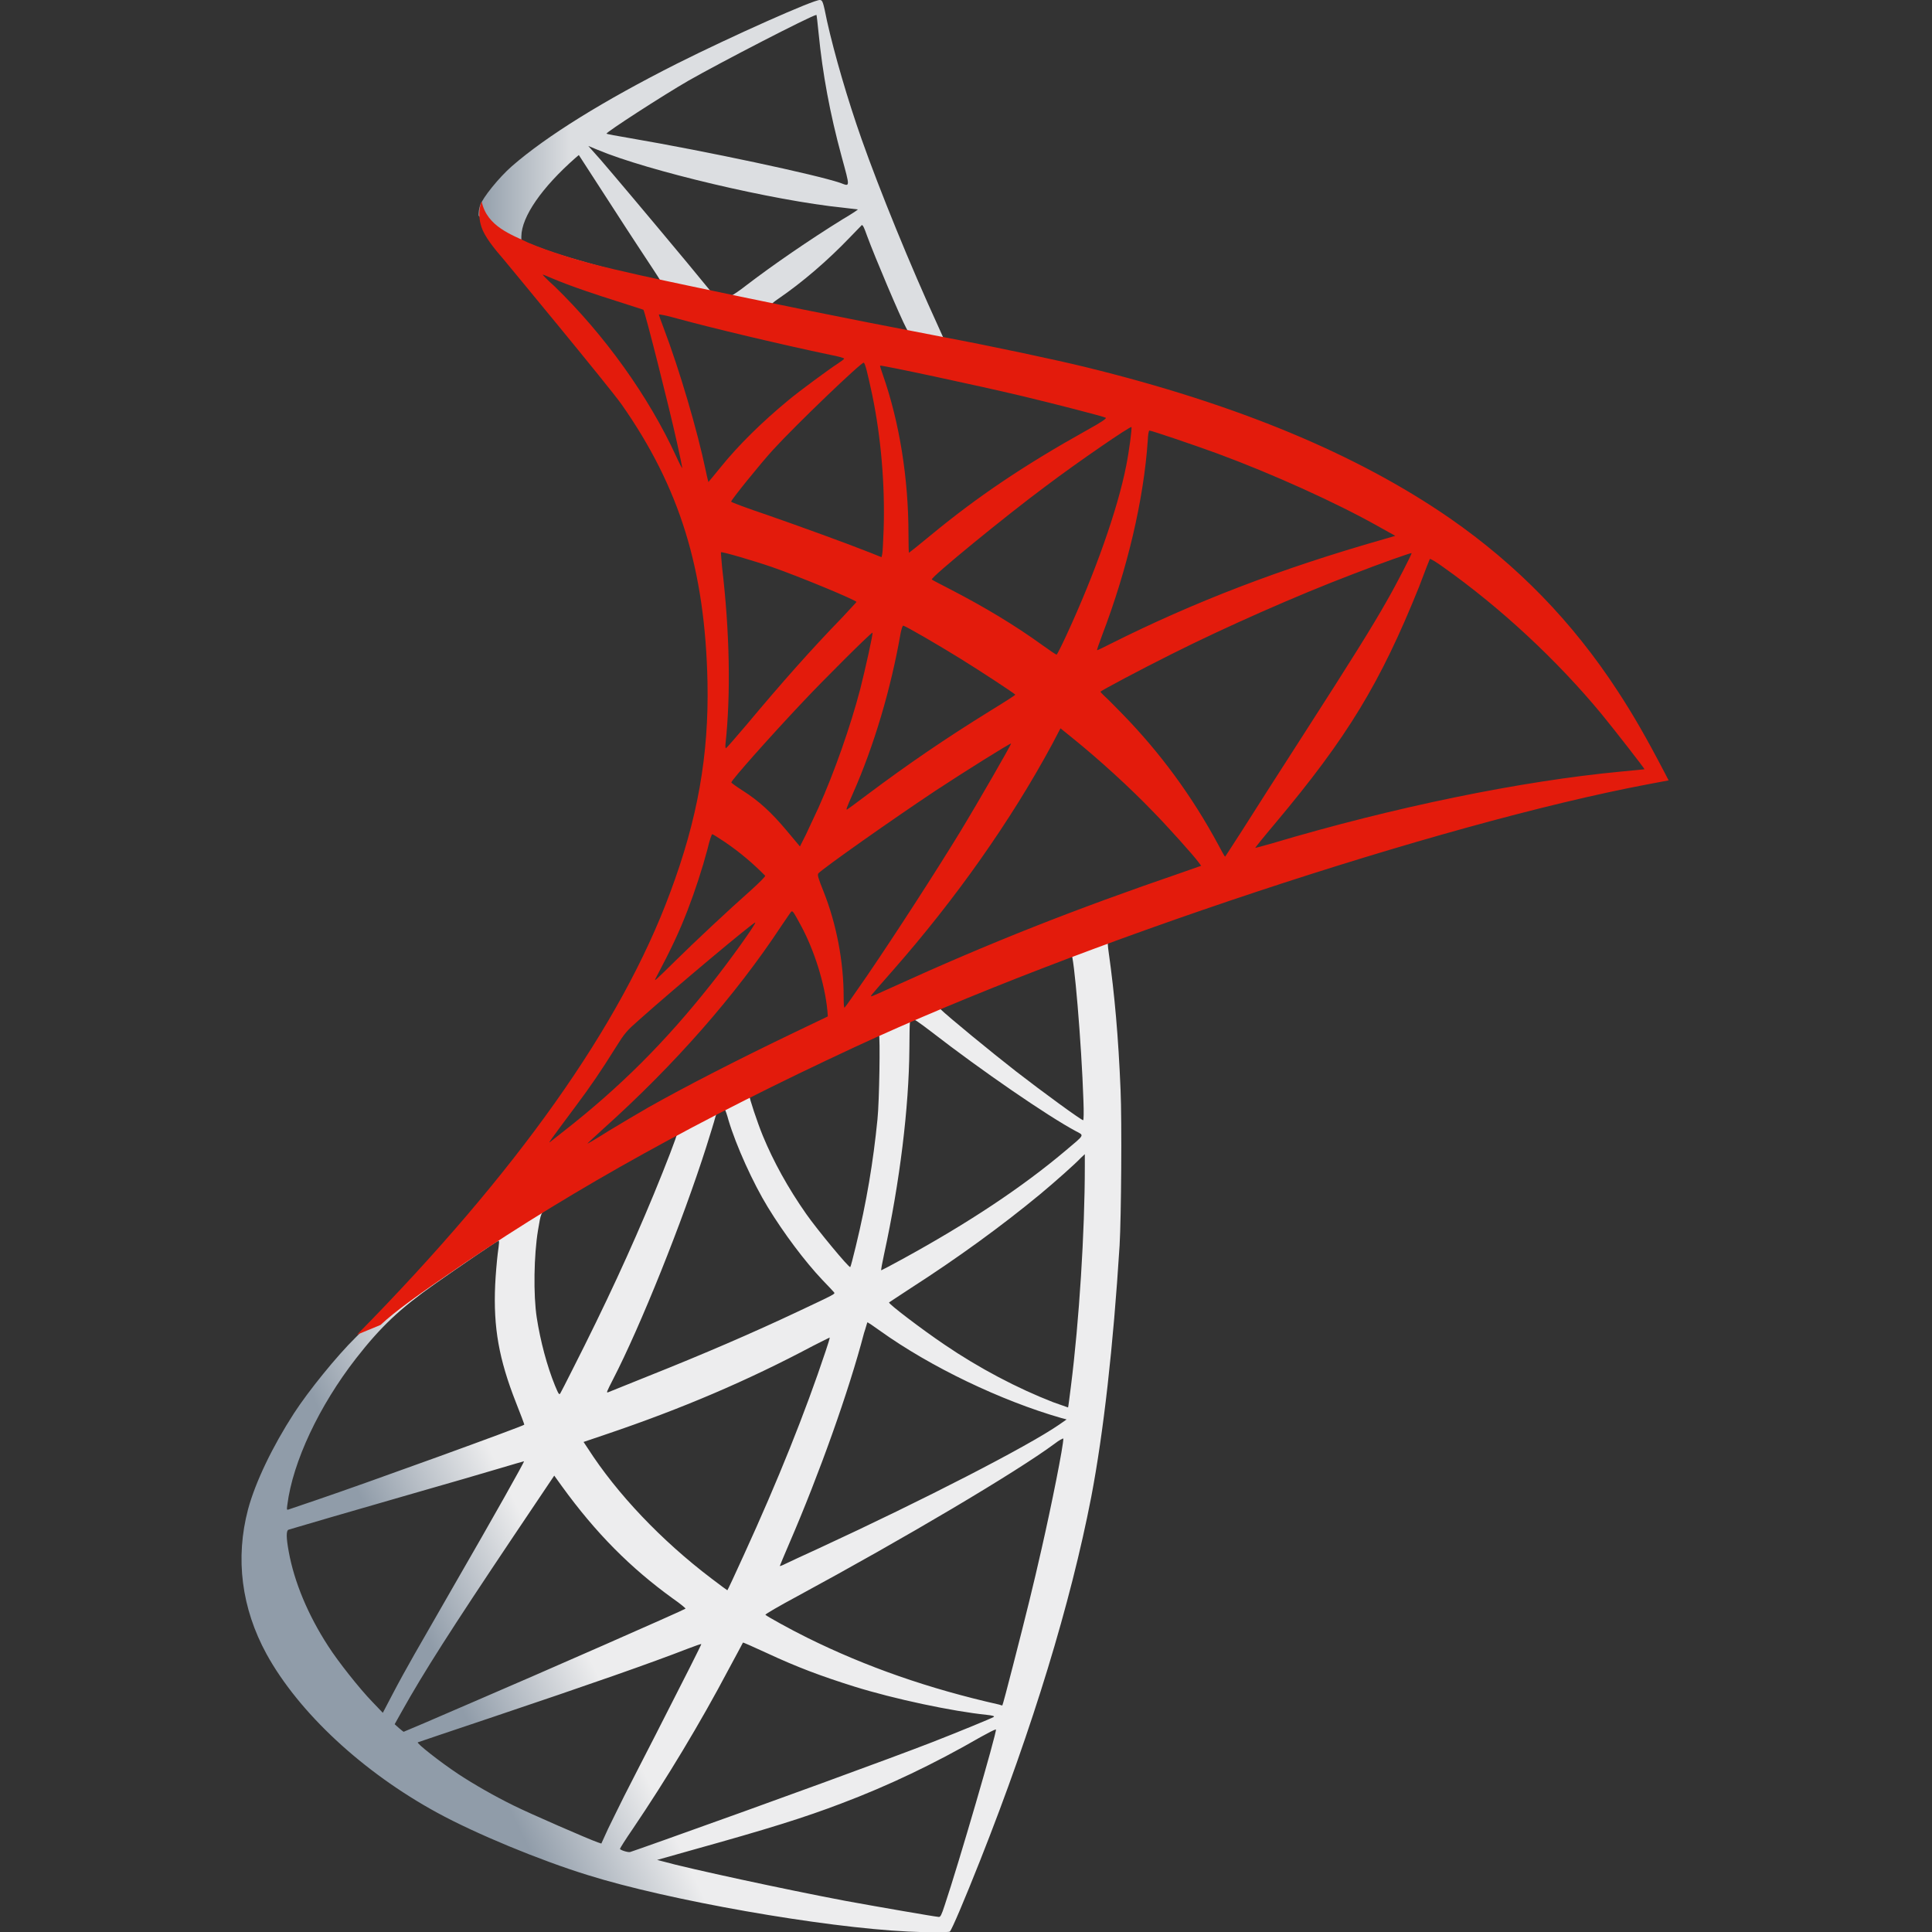 <svg width="40" height="40" viewBox="0 0 40 40" fill="none" xmlns="http://www.w3.org/2000/svg">
<rect x="0" y="0" width="40" height="40" fill="#333333" stroke="none"/>
<g clip-path="url(#clip0)">
<path d="M23.655 18.676L17.178 21.292L11.544 24.368L9.968 24.883C9.566 25.355 9.145 25.834 8.69 26.318C8.191 26.851 7.726 27.335 7.368 27.686C6.972 28.074 6.384 28.801 6.086 29.261C5.64 29.951 5.288 30.684 5.136 31.247C4.867 32.264 4.999 33.294 5.518 34.245C6.184 35.456 7.51 36.691 9.057 37.533C9.845 37.963 11.172 38.514 12.171 38.822C13.83 39.343 17.041 39.907 18.808 39.991C19.166 40.01 19.646 40.01 19.665 39.991C19.704 39.961 19.978 39.313 20.297 38.508C21.383 35.764 22.167 33.191 22.593 30.993C22.847 29.661 23.048 27.886 23.18 25.785C23.214 25.198 23.229 23.23 23.2 22.564C23.155 21.474 23.077 20.59 22.955 19.724C22.935 19.596 22.93 19.481 22.94 19.475C22.96 19.457 23.018 19.433 23.816 19.148L23.655 18.676V18.676H23.655V18.676ZM22.177 19.748C22.235 19.748 22.392 21.607 22.431 22.782C22.441 23.03 22.436 23.193 22.426 23.193C22.387 23.193 21.599 22.618 21.036 22.182C20.546 21.801 19.616 21.038 19.47 20.892C19.42 20.85 19.425 20.844 19.827 20.674C20.507 20.39 22.123 19.748 22.177 19.748ZM18.877 21.092C18.921 21.092 19.034 21.171 19.303 21.377C20.311 22.158 21.682 23.102 22.27 23.417C22.451 23.514 22.47 23.478 22.054 23.829C21.163 24.58 20.052 25.319 18.691 26.064C18.451 26.197 18.25 26.3 18.246 26.3C18.236 26.3 18.265 26.148 18.304 25.967C18.632 24.459 18.818 22.933 18.828 21.71C18.833 21.104 18.833 21.104 18.877 21.086C18.867 21.092 18.872 21.092 18.877 21.092ZM18.197 21.413C18.226 21.449 18.206 22.806 18.167 23.175C18.079 24.059 17.942 24.883 17.717 25.809C17.663 26.033 17.614 26.221 17.604 26.233C17.585 26.263 16.914 25.452 16.694 25.137C16.312 24.592 16.013 24.047 15.793 23.514C15.681 23.242 15.504 22.709 15.519 22.691C15.597 22.624 18.177 21.389 18.197 21.413ZM14.995 22.969C15 22.969 15.005 22.969 15.01 22.975C15.02 22.987 15.054 23.084 15.083 23.193C15.24 23.72 15.592 24.495 15.896 24.992C16.229 25.537 16.665 26.118 17.027 26.5C17.144 26.621 17.252 26.736 17.266 26.754C17.296 26.79 17.306 26.784 16.508 27.16C15.583 27.596 14.574 28.032 13.419 28.492C13.143 28.602 12.867 28.713 12.592 28.825C12.547 28.843 12.562 28.813 12.689 28.564C13.262 27.456 14.133 25.282 14.623 23.744C14.706 23.478 14.79 23.211 14.804 23.151C14.824 23.066 14.848 23.036 14.912 22.993C14.946 22.981 14.98 22.969 14.995 22.969ZM14.016 23.472C14.031 23.484 13.781 24.132 13.536 24.725C13.062 25.87 12.543 26.996 11.848 28.365C11.73 28.601 11.617 28.819 11.603 28.843C11.578 28.886 11.568 28.873 11.49 28.686C11.324 28.28 11.187 27.759 11.113 27.281C11.04 26.808 11.054 25.985 11.138 25.476C11.201 25.101 11.196 25.107 11.343 25.016C11.97 24.622 13.996 23.448 14.016 23.472ZM22.46 23.896V24.15C22.46 25.5 22.343 27.353 22.172 28.704C22.142 28.94 22.118 29.134 22.113 29.14C22.113 29.14 21.971 29.091 21.804 29.031C21.07 28.746 20.272 28.328 19.553 27.838C19.078 27.517 18.387 26.99 18.407 26.966C18.412 26.96 18.618 26.827 18.857 26.669C19.817 26.052 20.737 25.385 21.535 24.725C21.834 24.477 22.284 24.077 22.382 23.968L22.46 23.896ZM10.32 25.688C10.34 25.688 10.335 25.736 10.305 25.954C10.286 26.112 10.261 26.403 10.252 26.602C10.212 27.486 10.33 28.141 10.682 29.037C10.78 29.285 10.859 29.491 10.854 29.497C10.819 29.533 7.579 30.708 6.561 31.053C6.257 31.156 5.993 31.247 5.973 31.253C5.939 31.265 5.934 31.259 5.949 31.156C6.061 30.266 6.609 29.103 7.373 28.122C7.882 27.468 8.289 27.087 8.984 26.596C9.483 26.245 10.252 25.718 10.31 25.694C10.31 25.688 10.315 25.688 10.32 25.688ZM17.957 27.378C17.962 27.372 18.079 27.45 18.221 27.553C19.269 28.304 20.727 29 21.971 29.358L22.083 29.388L21.927 29.497C21.276 29.945 19.137 31.047 16.948 32.059C16.63 32.204 16.317 32.349 16.258 32.379C16.199 32.41 16.145 32.428 16.145 32.422C16.145 32.416 16.234 32.204 16.346 31.943C16.958 30.526 17.575 28.801 17.888 27.602C17.927 27.487 17.952 27.384 17.957 27.378ZM17.178 27.692C17.183 27.699 17.144 27.826 17.095 27.971C16.669 29.249 16.111 30.642 15.396 32.204C15.215 32.604 15.064 32.925 15.059 32.925C15.054 32.925 14.907 32.816 14.731 32.682C13.693 31.895 12.773 30.926 12.171 29.988L12.082 29.854L12.528 29.703C14.124 29.164 15.48 28.583 16.826 27.868C17.017 27.771 17.174 27.692 17.178 27.692ZM22.015 29.782C22.015 29.782 22.02 29.788 22.015 29.782C22.02 29.921 21.77 31.168 21.564 32.071C21.393 32.828 21.246 33.421 20.977 34.468C20.86 34.929 20.757 35.31 20.752 35.31C20.747 35.31 20.718 35.304 20.688 35.292C19.235 34.965 17.932 34.511 16.709 33.905C16.366 33.736 15.876 33.463 15.847 33.433C15.837 33.421 16.131 33.251 16.503 33.051C18.73 31.846 21.041 30.478 21.834 29.891C21.927 29.818 22 29.782 22.015 29.782ZM10.849 30.254C10.859 30.266 10.237 31.374 9.366 32.882C9.062 33.409 8.71 34.026 8.577 34.257C8.445 34.487 8.245 34.85 8.132 35.068L7.926 35.462L7.706 35.232C7.447 34.965 6.996 34.396 6.795 34.081C6.374 33.433 6.091 32.749 5.978 32.125C5.924 31.834 5.924 31.689 5.973 31.671C6.046 31.647 7.354 31.265 8.577 30.914C9.258 30.72 10.046 30.49 10.33 30.405C10.614 30.32 10.844 30.254 10.849 30.254ZM11.475 30.551L11.632 30.769C12.337 31.744 13.057 32.464 13.928 33.094C14.085 33.203 14.202 33.3 14.192 33.306C14.158 33.336 11.167 34.65 9.782 35.244C9.003 35.583 8.362 35.855 8.357 35.855C8.352 35.855 8.308 35.819 8.259 35.777L8.171 35.698L8.313 35.444C8.773 34.62 9.351 33.718 10.609 31.84L11.475 30.551ZM15.382 34.008C15.387 34.002 15.602 34.099 15.866 34.22C16.503 34.517 17.007 34.705 17.683 34.917C18.515 35.177 19.719 35.431 20.429 35.504C20.537 35.516 20.595 35.528 20.576 35.547C20.541 35.571 19.822 35.867 19.293 36.073C18.451 36.4 15.881 37.339 13.786 38.084C13.399 38.223 13.066 38.338 13.047 38.344C12.998 38.356 12.836 38.302 12.836 38.278C12.836 38.266 12.954 38.078 13.096 37.872C13.801 36.83 14.501 35.668 15.083 34.566C15.245 34.263 15.382 34.014 15.382 34.008ZM14.52 34.039C14.525 34.045 14.178 34.735 13.571 35.922C13.311 36.425 13.022 36.994 12.919 37.194C12.822 37.387 12.675 37.69 12.591 37.86L12.45 38.169L12.376 38.144C12.2 38.084 10.961 37.545 10.633 37.381C10.227 37.181 9.806 36.939 9.493 36.733C9.101 36.473 8.612 36.085 8.651 36.073C8.661 36.067 9.331 35.843 10.139 35.571C12.283 34.85 13.473 34.432 14.251 34.13C14.393 34.075 14.515 34.033 14.52 34.039ZM20.615 35.807H20.62C20.639 35.867 19.846 38.592 19.557 39.452C19.494 39.646 19.47 39.694 19.435 39.688C19.352 39.682 18.202 39.483 17.501 39.355C16.283 39.125 14.236 38.683 13.722 38.538L13.605 38.508L14.334 38.302C15.901 37.866 16.655 37.63 17.418 37.339C18.383 36.975 19.337 36.521 20.302 35.964C20.453 35.88 20.581 35.813 20.615 35.807Z" fill="url(#paint0_linear)"/>
<path d="M16.977 0C16.869 -0.018 15.132 0.757 14.011 1.32C12.498 2.084 11.323 2.81 10.599 3.44C10.329 3.676 9.992 4.094 9.938 4.257C9.918 4.318 9.908 4.391 9.908 4.463L10.564 5.232L12.126 5.85L15.841 6.674L20.091 7.576L20.135 7.122C20.12 7.122 20.11 7.116 20.096 7.116L19.537 7.007L19.425 6.758C18.847 5.499 18.211 3.936 17.839 2.883C17.55 2.065 17.276 1.121 17.124 0.442C17.041 0.031 17.031 0.006 16.977 0V0H16.977V0ZM16.899 0.309H16.904C16.909 0.315 16.928 0.485 16.948 0.685C17.031 1.532 17.183 2.35 17.423 3.234C17.604 3.9 17.604 3.864 17.393 3.785C16.894 3.616 14.657 3.137 13.037 2.859C12.777 2.816 12.557 2.774 12.557 2.768C12.537 2.744 13.727 1.974 14.251 1.672C14.921 1.29 16.762 0.339 16.899 0.309ZM12.18 3.022L12.371 3.101C13.409 3.537 16.018 4.154 17.457 4.3C17.618 4.318 17.756 4.336 17.76 4.336C17.765 4.342 17.628 4.433 17.452 4.536C16.757 4.966 15.993 5.493 15.464 5.898C15.308 6.02 15.166 6.116 15.146 6.116C15.127 6.116 15.024 6.092 14.916 6.074L14.72 6.038L14.231 5.444C13.37 4.409 12.694 3.609 12.434 3.307L12.18 3.022ZM11.984 3.21L12.674 4.276C13.051 4.863 13.433 5.438 13.516 5.565C13.6 5.693 13.668 5.796 13.663 5.802C13.644 5.82 12.665 5.584 12.146 5.438C11.612 5.287 11.392 5.214 11.064 5.087L10.794 4.978V4.893C10.799 4.487 11.216 3.882 11.92 3.264L11.984 3.21ZM17.849 4.663C17.868 4.663 17.893 4.718 17.951 4.881C18.118 5.335 18.637 6.558 18.764 6.795C18.803 6.873 18.872 6.879 18.181 6.74C16.522 6.407 15.988 6.298 15.988 6.286C15.988 6.28 16.037 6.238 16.101 6.195C16.615 5.844 17.134 5.396 17.594 4.917C17.707 4.802 17.809 4.693 17.829 4.675C17.834 4.663 17.844 4.657 17.849 4.663Z" fill="url(#paint1_linear)"/>
<path d="M9.973 4.173C9.973 4.173 9.865 4.385 9.968 4.7C10.031 4.893 10.217 5.13 10.428 5.372C10.428 5.372 12.606 8 12.871 8.375C14.075 10.095 14.599 11.791 14.648 14.128C14.677 15.63 14.447 16.95 13.874 18.482C12.856 21.231 10.707 24.265 7.393 27.632L7.878 27.432C8.191 27.142 8.617 26.833 9.615 26.154C11.921 24.592 14.515 23.157 17.697 21.679C22.279 19.548 29.813 17.053 34.101 16.241L34.547 16.157L34.478 16.023C34.087 15.273 33.818 14.806 33.494 14.31C32.554 12.869 31.414 11.7 30.019 10.731C28.1 9.405 25.618 8.369 22.475 7.6C21.883 7.455 20.581 7.176 19.523 6.977C17.281 6.547 15.832 6.25 14.236 5.911C13.664 5.79 12.807 5.608 12.239 5.457C11.945 5.378 11.383 5.214 10.942 5.027C10.589 4.857 10.08 4.688 9.973 4.173ZM11.236 5.687C11.241 5.681 11.319 5.717 11.422 5.759C11.608 5.838 11.848 5.929 12.132 6.026C12.346 6.099 12.562 6.17 12.778 6.238C13.071 6.329 13.316 6.413 13.321 6.413C13.355 6.456 13.85 8.412 14.016 9.163C14.08 9.447 14.129 9.689 14.124 9.689C14.119 9.696 14.065 9.592 14.002 9.453C13.429 8.206 12.523 6.94 11.476 5.923C11.338 5.802 11.236 5.693 11.236 5.687ZM13.644 6.51C13.669 6.51 13.776 6.529 13.909 6.565C14.741 6.795 16.234 7.146 17.188 7.346C17.35 7.376 17.477 7.413 17.477 7.425C17.477 7.437 17.418 7.479 17.345 7.528C17.183 7.631 16.532 8.109 16.317 8.291C15.774 8.739 15.284 9.223 14.932 9.659C14.79 9.835 14.667 9.98 14.667 9.98C14.667 9.98 14.638 9.877 14.613 9.75C14.437 8.908 14.07 7.661 13.737 6.783C13.683 6.644 13.639 6.516 13.639 6.504C13.639 6.516 13.639 6.51 13.644 6.51ZM17.883 7.509C17.913 7.522 17.962 7.727 18.06 8.182C18.241 9.06 18.324 10.041 18.295 10.955C18.285 11.209 18.275 11.445 18.265 11.476L18.251 11.536L17.996 11.434C17.472 11.228 16.62 10.919 15.891 10.664C15.475 10.525 15.137 10.398 15.137 10.386C15.137 10.35 15.744 9.599 16.004 9.314C16.498 8.775 17.839 7.491 17.883 7.509ZM18.221 7.57C18.236 7.552 20.248 7.982 21.163 8.2C21.844 8.363 22.833 8.618 22.891 8.648C22.921 8.66 22.818 8.733 22.49 8.914C21.198 9.635 20.238 10.283 19.284 11.07C19.034 11.276 18.823 11.445 18.819 11.445C18.814 11.445 18.809 11.27 18.809 11.058C18.809 9.907 18.623 8.745 18.28 7.764C18.246 7.667 18.216 7.576 18.221 7.57ZM23.425 8.842C23.44 8.86 23.376 9.35 23.317 9.641C23.141 10.543 22.666 11.882 22.084 13.141C21.981 13.365 21.888 13.547 21.878 13.553C21.868 13.559 21.736 13.468 21.584 13.359C21.016 12.947 20.37 12.56 19.665 12.196C19.47 12.094 19.298 12.009 19.293 11.997C19.259 11.96 20.835 10.67 21.668 10.053C22.328 9.556 23.405 8.817 23.425 8.842ZM23.797 8.914C23.841 8.914 24.732 9.217 25.197 9.387C26.347 9.811 27.669 10.41 28.531 10.895L28.888 11.094L28.638 11.167C26.533 11.767 24.732 12.457 22.994 13.329C22.852 13.402 22.725 13.462 22.715 13.462C22.705 13.462 22.754 13.323 22.818 13.153C23.342 11.779 23.68 10.344 23.763 9.12C23.768 9.005 23.782 8.914 23.797 8.914ZM14.927 11.434C14.941 11.415 15.622 11.615 15.989 11.742C16.547 11.936 17.732 12.427 17.732 12.463C17.732 12.469 17.599 12.608 17.443 12.778C16.802 13.438 16.185 14.134 15.446 15.018C15.225 15.279 15.039 15.491 15.03 15.491C15.02 15.491 15.015 15.454 15.02 15.406C15.132 14.389 15.108 13.081 14.951 11.754C14.937 11.585 14.922 11.44 14.927 11.434ZM29.226 11.452C29.235 11.464 28.913 12.094 28.707 12.451C28.413 12.972 27.982 13.662 27.008 15.176C26.494 15.975 25.916 16.877 25.726 17.18C25.53 17.483 25.368 17.737 25.363 17.737C25.358 17.737 25.295 17.628 25.226 17.495C24.678 16.478 24.022 15.588 23.244 14.788C23.097 14.637 22.935 14.473 22.881 14.425C22.828 14.376 22.784 14.328 22.784 14.322C22.784 14.304 23.616 13.862 24.247 13.547C25.354 12.99 26.861 12.324 27.992 11.894C28.584 11.664 29.216 11.44 29.226 11.452ZM29.603 11.573C29.622 11.567 29.74 11.639 29.882 11.742C31.071 12.584 32.236 13.668 33.157 14.782C33.416 15.097 34.057 15.921 34.048 15.927C34.048 15.927 33.822 15.951 33.558 15.975C31.497 16.169 28.859 16.708 26.323 17.465C26.152 17.513 26 17.555 25.99 17.555C25.98 17.555 26.171 17.319 26.411 17.035C27.899 15.261 28.58 14.14 29.383 12.142C29.495 11.845 29.593 11.591 29.603 11.573C29.598 11.573 29.598 11.573 29.603 11.573ZM18.701 12.953C18.77 12.972 19.406 13.341 19.886 13.638C20.326 13.91 20.987 14.346 21.021 14.382C21.026 14.389 20.791 14.54 20.503 14.716C19.582 15.285 18.794 15.824 17.971 16.441C17.737 16.617 17.541 16.762 17.536 16.762C17.516 16.762 17.521 16.738 17.653 16.441C18.094 15.448 18.446 14.261 18.647 13.105C18.667 13.014 18.686 12.953 18.701 12.953ZM18.064 13.099C18.079 13.117 17.913 13.862 17.81 14.267C17.609 15.037 17.271 15.999 16.944 16.726C16.865 16.895 16.748 17.144 16.684 17.283L16.562 17.525L16.288 17.198C15.969 16.817 15.71 16.581 15.377 16.369C15.245 16.284 15.142 16.211 15.142 16.199C15.142 16.151 15.979 15.212 16.62 14.534C17.081 14.043 18.05 13.081 18.064 13.099ZM21.956 15.079L22.196 15.273C22.744 15.715 23.391 16.302 23.885 16.817C24.164 17.101 24.703 17.701 24.81 17.846L24.869 17.925L24.473 18.064C22.23 18.833 20.497 19.517 18.476 20.438C18.251 20.541 18.06 20.626 18.045 20.626C18.016 20.626 17.991 20.656 18.495 20.081C19.788 18.609 20.933 16.986 21.785 15.406L21.956 15.079ZM20.933 15.394C20.943 15.406 20.272 16.575 19.871 17.235C19.391 18.022 18.539 19.342 17.952 20.202C17.707 20.559 17.497 20.856 17.487 20.862C17.472 20.868 17.467 20.777 17.467 20.638C17.467 19.905 17.316 19.124 17.051 18.458C16.939 18.179 16.919 18.113 16.944 18.082C17.037 17.979 18.461 16.974 19.362 16.375C19.969 15.975 20.918 15.382 20.933 15.394ZM14.745 17.271C14.76 17.271 14.873 17.344 15 17.428C15.313 17.64 15.592 17.877 15.842 18.131C15.852 18.143 15.725 18.27 15.558 18.422C15.093 18.833 14.388 19.493 13.977 19.899C13.546 20.323 13.532 20.335 13.581 20.244C13.904 19.633 14.065 19.287 14.236 18.845C14.388 18.452 14.54 17.986 14.648 17.58C14.687 17.404 14.736 17.271 14.745 17.271ZM16.395 18.87C16.42 18.864 16.449 18.918 16.581 19.16C16.86 19.675 17.076 20.365 17.13 20.922L17.139 21.044L16.469 21.365C15.269 21.94 14.163 22.509 13.414 22.933C13.204 23.054 12.836 23.272 12.597 23.417C12.357 23.569 12.161 23.684 12.161 23.678C12.161 23.672 12.313 23.532 12.499 23.363C13.962 22.049 15.23 20.608 16.18 19.166C16.283 19.015 16.376 18.876 16.386 18.87L16.395 18.87ZM15.637 19.1C15.656 19.124 15.098 19.905 14.716 20.383C13.771 21.576 12.836 22.509 11.676 23.417C11.529 23.532 11.397 23.635 11.383 23.648C11.348 23.672 11.392 23.611 11.901 22.927C12.225 22.497 12.469 22.134 12.748 21.686C12.934 21.389 12.969 21.346 13.238 21.11C13.957 20.468 15.617 19.076 15.637 19.1Z" fill="#E31B0C"/>
</g>
<defs>
<linearGradient id="paint0_linear" x1="9.872" y1="36.048" x2="12.445" y2="34.819" gradientUnits="userSpaceOnUse">
<stop stop-color="#909CA9"/>
<stop offset="1" stop-color="#EDEDEE"/>
</linearGradient>
<linearGradient id="paint1_linear" x1="9.926" y1="3.776" x2="11.81" y2="3.776" gradientUnits="userSpaceOnUse">
<stop stop-color="#939FAB"/>
<stop offset="1" stop-color="#DCDEE1"/>
</linearGradient>
<clipPath id="clip0">
<rect width="40" height="40" fill="white"/>
</clipPath>
</defs>
</svg>
